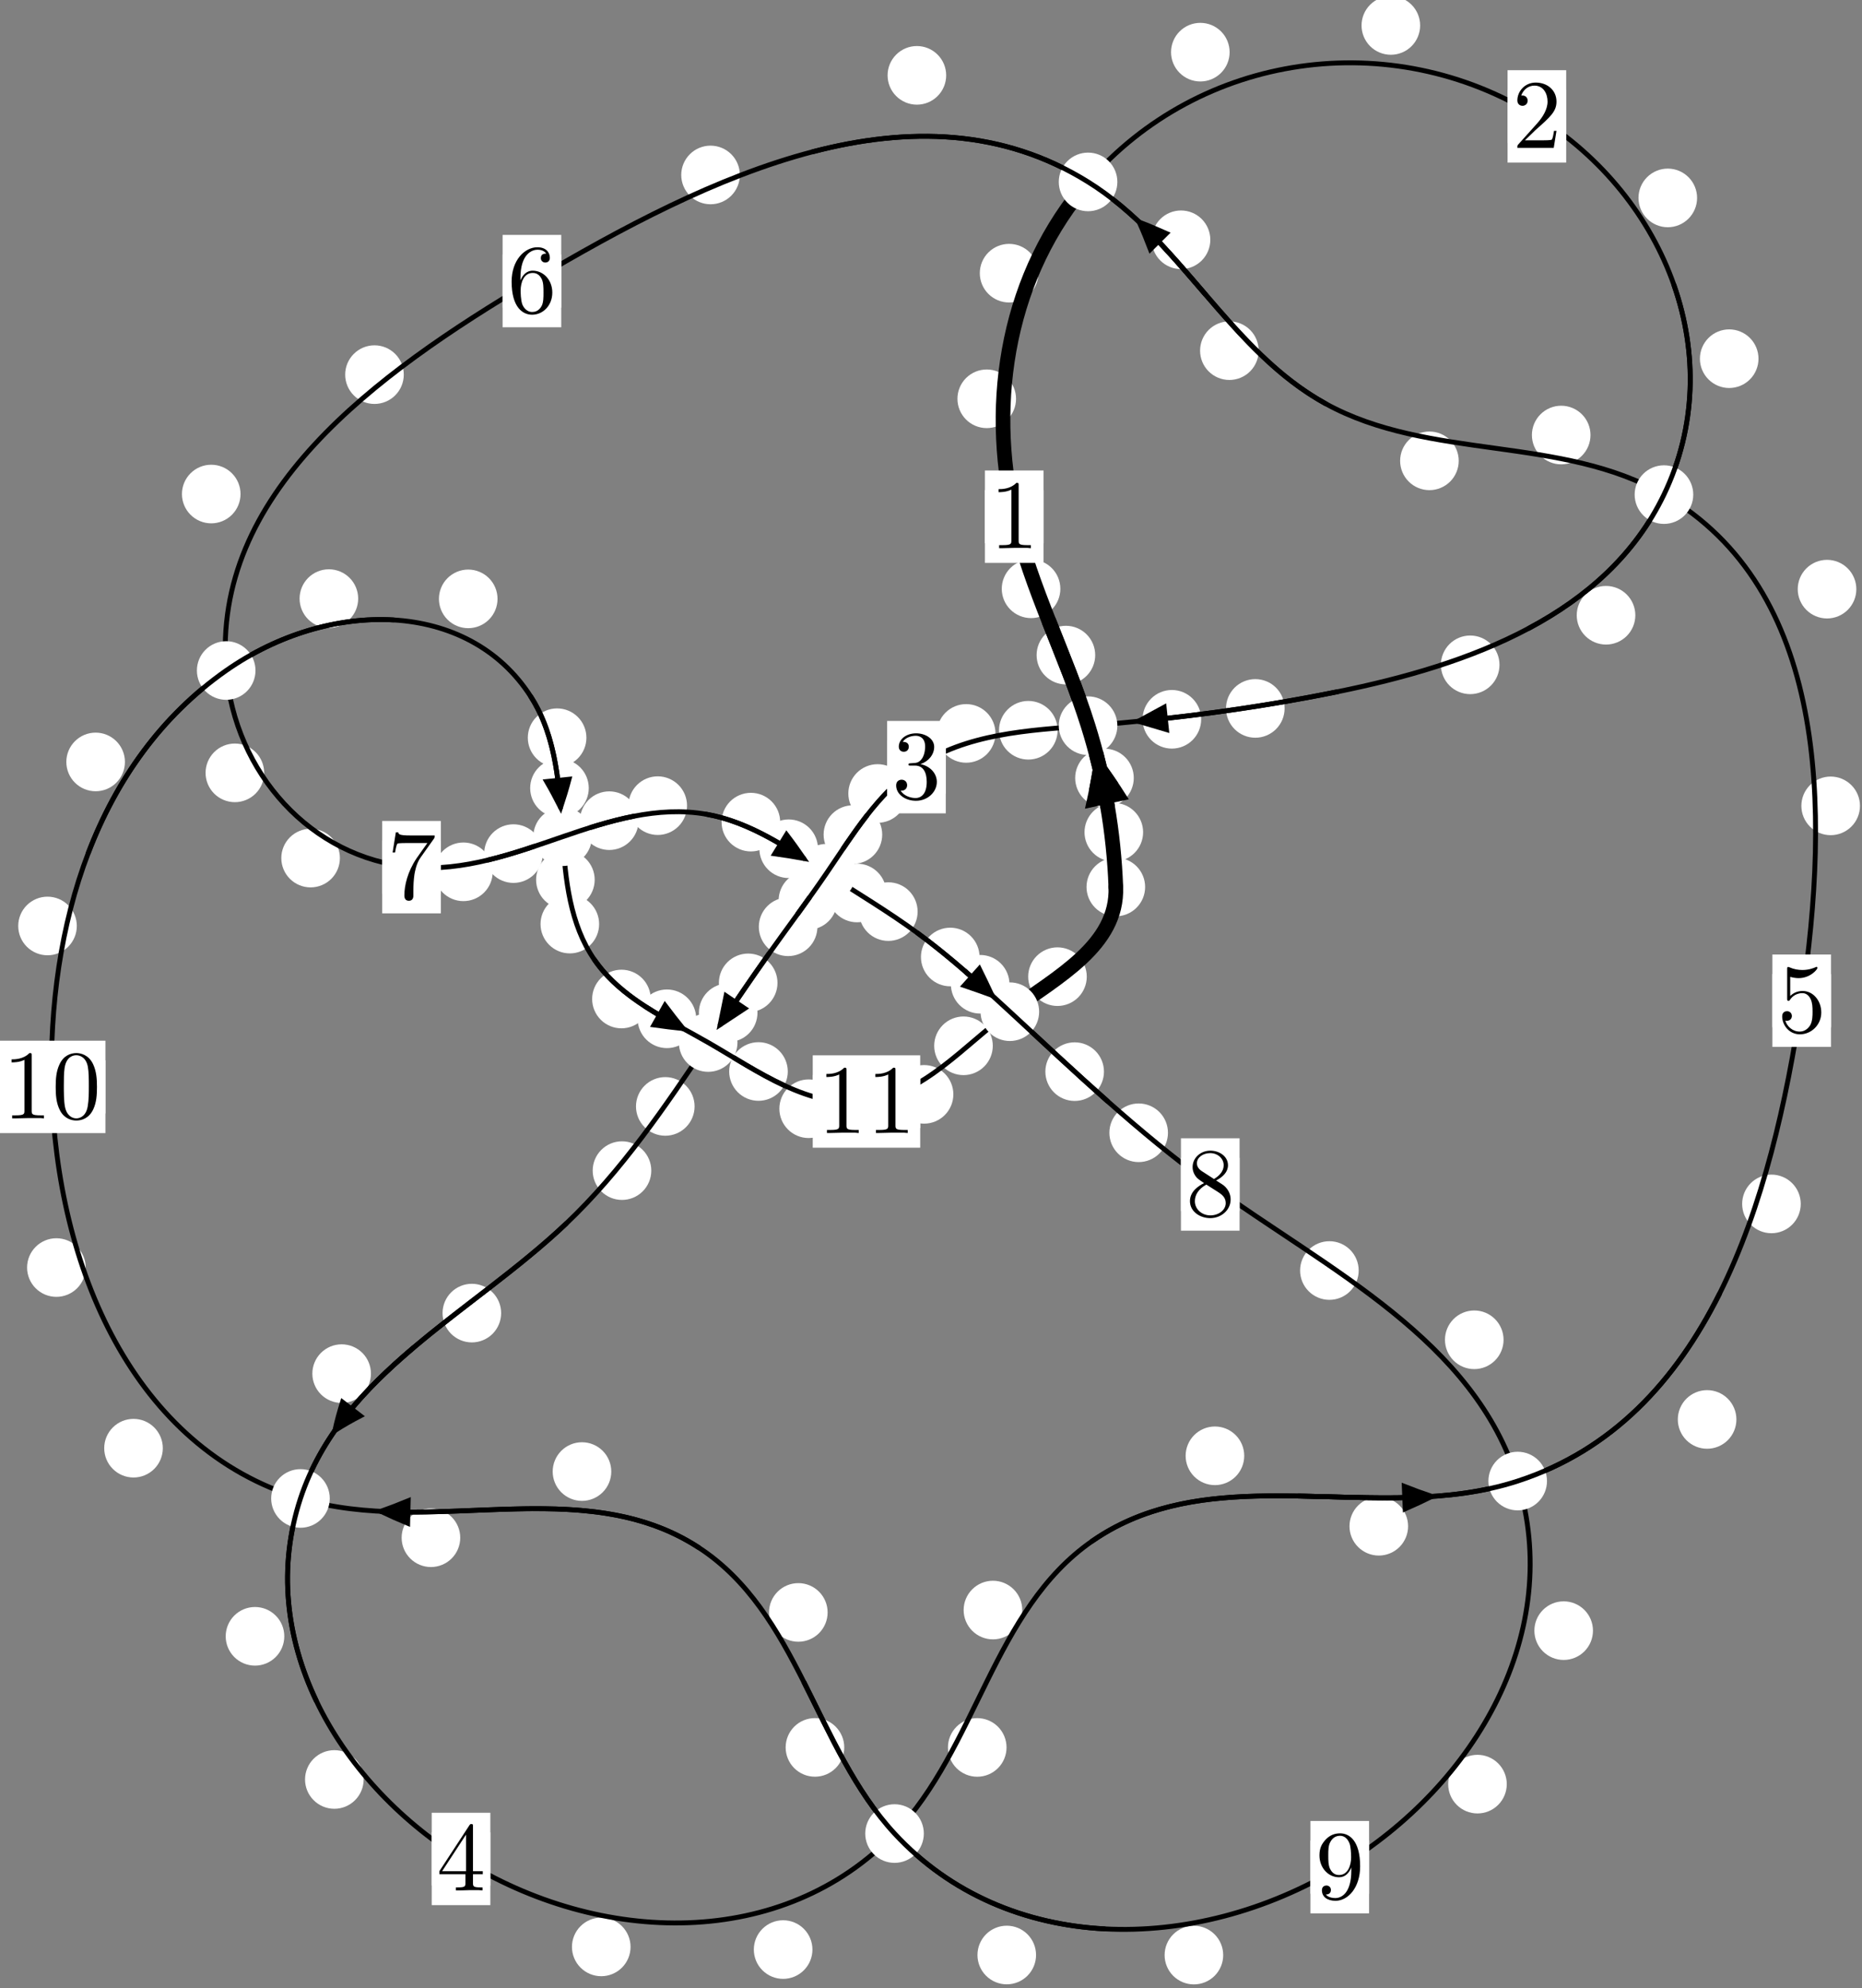 <?xml version="1.0"?>
<!-- Created by MetaPost 1.999 on 2021.07.05:2353 -->
<svg version="1.1" xmlns="http://www.w3.org/2000/svg" xmlns:xlink="http://www.w3.org/1999/xlink" width="189.954" height="202.745" viewBox="0 0 189.954 202.745">
<rect x="0" y="0" width="189.954" height="202.745" fill="#808080" stroke="none"/>
<!-- Original BoundingBox: -111.207794 -128.352280 78.746521 74.392319 -->
  <defs>
    <g transform="scale(0.01,0.01)" id="GLYPHcmr10_48">
      <path style="fill-rule: evenodd;" d="M460 -320C460 -400,455 -480,420 -554C374 -650,292 -666,250 -666C190 -666,117 -640,76 -547C44 -478,39 -400,39 -320C39 -245,43 -155,84 -79C127 2,200 22,249 22C303 22,379 1,423 -94C455 -163,460 -241,460 -320M249 -0C210 -0,151 -25,133 -121C122 -181,122 -273,122 -332C122 -396,122 -462,130 -516C149 -635,224 -644,249 -644C282 -644,348 -626,367 -527C377 -471,377 -395,377 -332C377 -257,377 -189,366 -125C351 -30,294 -0,249 -0"></path>
    </g>
    <g transform="scale(0.01,0.01)" id="GLYPHcmr10_49">
      <path style="fill-rule: evenodd;" d="M294 -640C294 -664,294 -666,271 -666C209 -602,121 -602,89 -602L89 -571C109 -571,168 -571,220 -597L220 -79C220 -43,217 -31,127 -31L95 -31L95 -0L257 -0L130 -3L217 -3L257 -3L297 -3L384 -3L419 -0L419 -31L387 -31C297 -31,294 -42,294 -79"></path>
    </g>
    <g transform="scale(0.01,0.01)" id="GLYPHcmr10_50">
      <path style="fill-rule: evenodd;" d="M127 -77L233 -180C389 -318,449 -372,449 -472C449 -586,359 -666,237 -666C124 -666,50 -574,50 -485C50 -429,100 -429,103 -429C120 -429,155 -441,155 -482C155 -508,137 -534,102 -534C94 -534,92 -534,89 -533C112 -598,166 -635,224 -635C315 -635,358 -554,358 -472C358 -392,308 -313,253 -251L61 -37C50 -26,50 -24,50 -0L421 -0L449 -174L424 -174C419 -144,412 -100,402 -85C395 -77,329 -77,307 -77"></path>
    </g>
    <g transform="scale(0.01,0.01)" id="GLYPHcmr10_51">
      <path style="fill-rule: evenodd;" d="M290 -352C372 -379,430 -449,430 -528C430 -610,342 -666,246 -666C145 -666,69 -606,69 -530C69 -497,91 -478,120 -478C151 -478,171 -500,171 -529C171 -579,124 -579,109 -579C140 -628,206 -641,242 -641C283 -641,338 -619,338 -529C338 -517,336 -459,310 -415C280 -367,246 -364,221 -363C213 -362,189 -360,182 -360C174 -359,167 -358,167 -348C167 -337,174 -337,191 -337L235 -337C317 -337,354 -269,354 -171C354 -35,285 -6,241 -6C198 -6,123 -23,88 -82C123 -77,154 -99,154 -137C154 -173,127 -193,98 -193C74 -193,42 -179,42 -135C42 -44,135 22,244 22C366 22,457 -69,457 -171C457 -253,394 -331,290 -352"></path>
    </g>
    <g transform="scale(0.01,0.01)" id="GLYPHcmr10_52">
      <path style="fill-rule: evenodd;" d="M294 -165L294 -78C294 -42,292 -31,218 -31L197 -31L197 -0L332 -0L238 -3L290 -3L332 -3L374 -3L427 -3L468 -0L468 -31L447 -31C373 -31,371 -42,371 -78L371 -165L471 -165L471 -196L371 -196L371 -651C371 -671,371 -677,355 -677C346 -677,343 -677,335 -665L28 -196L28 -165M300 -196L56 -196L300 -569"></path>
    </g>
    <g transform="scale(0.01,0.01)" id="GLYPHcmr10_53">
      <path style="fill-rule: evenodd;" d="M449 -201C449 -320,367 -420,259 -420C211 -420,168 -404,132 -369L132 -564C152 -558,185 -551,217 -551C340 -551,410 -642,410 -655C410 -661,407 -666,400 -666C399 -666,397 -666,392 -663C372 -654,323 -634,256 -634C216 -634,170 -641,123 -662C115 -665,113 -665,111 -665C101 -665,101 -657,101 -641L101 -345C101 -327,101 -319,115 -319C122 -319,124 -322,128 -328C139 -344,176 -398,257 -398C309 -398,334 -352,342 -334C358 -297,360 -258,360 -208C360 -173,360 -113,336 -71C312 -32,275 -6,229 -6C156 -6,99 -59,82 -118C85 -117,88 -116,99 -116C132 -116,149 -141,149 -165C149 -189,132 -214,99 -214C85 -214,50 -207,50 -161C50 -75,119 22,231 22C347 22,449 -74,449 -201"></path>
    </g>
    <g transform="scale(0.01,0.01)" id="GLYPHcmr10_54">
      <path style="fill-rule: evenodd;" d="M132 -328L132 -352C132 -605,256 -641,307 -641C331 -641,373 -635,395 -601C380 -601,340 -601,340 -556C340 -525,364 -510,386 -510C402 -510,432 -519,432 -558C432 -618,388 -666,305 -666C177 -666,42 -537,42 -316C42 -49,158 22,251 22C362 22,457 -72,457 -204C457 -331,368 -427,257 -427C189 -427,152 -376,132 -328M251 -6C188 -6,158 -66,152 -81C134 -128,134 -208,134 -226C134 -304,166 -404,256 -404C272 -404,318 -404,349 -342C367 -305,367 -254,367 -205C367 -157,367 -107,350 -71C320 -11,274 -6,251 -6"></path>
    </g>
    <g transform="scale(0.01,0.01)" id="GLYPHcmr10_55">
      <path style="fill-rule: evenodd;" d="M476 -609C485 -621,485 -623,485 -644L242 -644C120 -644,118 -657,114 -676L89 -676L56 -470L81 -470C84 -486,93 -549,106 -561C113 -567,191 -567,204 -567L411 -567C400 -551,321 -442,299 -409C209 -274,176 -135,176 -33C176 -23,176 22,222 22C268 22,268 -23,268 -33L268 -84C268 -139,271 -194,279 -248C283 -271,297 -357,341 -419"></path>
    </g>
    <g transform="scale(0.01,0.01)" id="GLYPHcmr10_56">
      <path style="fill-rule: evenodd;" d="M163 -457C117 -487,113 -521,113 -538C113 -599,178 -641,249 -641C322 -641,386 -589,386 -517C386 -460,347 -412,287 -377M309 -362C381 -399,430 -451,430 -517C430 -609,341 -666,250 -666C150 -666,69 -592,69 -499C69 -481,71 -436,113 -389C124 -377,161 -352,186 -335C128 -306,42 -250,42 -151C42 -45,144 22,249 22C362 22,457 -61,457 -168C457 -204,446 -249,408 -291C389 -312,373 -322,309 -362M209 -320L332 -242C360 -223,407 -193,407 -132C407 -58,332 -6,250 -6C164 -6,92 -68,92 -151C92 -209,124 -273,209 -320"></path>
    </g>
    <g transform="scale(0.01,0.01)" id="GLYPHcmr10_57">
      <path style="fill-rule: evenodd;" d="M367 -318L367 -286C367 -52,263 -6,205 -6C188 -6,134 -8,107 -42C151 -42,159 -71,159 -88C159 -119,135 -134,113 -134C97 -134,67 -125,67 -86C67 -19,121 22,206 22C335 22,457 -114,457 -329C457 -598,342 -666,253 -666C198 -666,149 -648,106 -603C65 -558,42 -516,42 -441C42 -316,130 -218,242 -218C303 -218,344 -260,367 -318M243 -241C227 -241,181 -241,150 -304C132 -341,132 -391,132 -440C132 -494,132 -541,153 -578C180 -628,218 -641,253 -641C299 -641,332 -607,349 -562C361 -530,365 -467,365 -421C365 -338,331 -241,243 -241"></path>
    </g>
  </defs>
  <path d="M116.616 84.863C116.616 84.07,116.301 83.31,115.74 82.75C115.18 82.189,114.42 81.874,113.627 81.874C112.834 81.874,112.074 82.189,111.514 82.75C110.953 83.31,110.638 84.07,110.638 84.863C110.638 85.656,110.953 86.416,111.514 86.976C112.074 87.537,112.834 87.852,113.627 87.852C114.42 87.852,115.18 87.537,115.74 86.976C116.301 86.416,116.616 85.656,116.616 84.863Z" style="fill: rgb(100%,100%,100%);stroke: none;"></path>
  <path d="M116.821 90.447C116.821 89.655,116.506 88.894,115.945 88.334C115.385 87.773,114.625 87.458,113.832 87.458C113.039 87.458,112.279 87.773,111.719 88.334C111.158 88.894,110.843 89.655,110.843 90.447C110.843 91.24,111.158 92,111.719 92.561C112.279 93.121,113.039 93.436,113.832 93.436C114.625 93.436,115.385 93.121,115.945 92.561C116.506 92,116.821 91.24,116.821 90.447Z" style="fill: rgb(100%,100%,100%);stroke: none;"></path>
  <path d="M111.728 66.802C111.728 66.009,111.413 65.249,110.853 64.689C110.292 64.128,109.532 63.813,108.739 63.813C107.947 63.813,107.187 64.128,106.626 64.689C106.066 65.249,105.751 66.009,105.751 66.802C105.751 67.595,106.066 68.355,106.626 68.915C107.187 69.476,107.947 69.791,108.739 69.791C109.532 69.791,110.292 69.476,110.853 68.915C111.413 68.355,111.728 67.595,111.728 66.802Z" style="fill: rgb(100%,100%,100%);stroke: none;"></path>
  <path d="M115.663 79.331C115.663 78.539,115.348 77.778,114.788 77.218C114.227 76.658,113.467 76.343,112.674 76.343C111.882 76.343,111.122 76.658,110.561 77.218C110.001 77.778,109.686 78.539,109.686 79.331C109.686 80.124,110.001 80.884,110.561 81.445C111.122 82.005,111.882 82.32,112.674 82.32C113.467 82.32,114.227 82.005,114.788 81.445C115.348 80.884,115.663 80.124,115.663 79.331Z" style="fill: rgb(100%,100%,100%);stroke: none;"></path>
  <path d="M103.652 40.666C103.652 39.874,103.337 39.113,102.777 38.553C102.216 37.992,101.456 37.677,100.664 37.677C99.871 37.677,99.111 37.992,98.55 38.553C97.99 39.113,97.675 39.874,97.675 40.666C97.675 41.459,97.99 42.219,98.55 42.78C99.111 43.34,99.871 43.655,100.664 43.655C101.456 43.655,102.216 43.34,102.777 42.78C103.337 42.219,103.652 41.459,103.652 40.666Z" style="fill: rgb(100%,100%,100%);stroke: none;"></path>
  <path d="M108.173 60.04C108.173 59.248,107.858 58.488,107.298 57.927C106.737 57.367,105.977 57.052,105.184 57.052C104.392 57.052,103.631 57.367,103.071 57.927C102.511 58.488,102.196 59.248,102.196 60.04C102.196 60.833,102.511 61.593,103.071 62.154C103.631 62.714,104.392 63.029,105.184 63.029C105.977 63.029,106.737 62.714,107.298 62.154C107.858 61.593,108.173 60.833,108.173 60.04Z" style="fill: rgb(100%,100%,100%);stroke: none;"></path>
  <path d="M125.442 5.319C125.442 4.526,125.127 3.766,124.567 3.205C124.006 2.645,123.246 2.33,122.454 2.33C121.661 2.33,120.901 2.645,120.34 3.205C119.78 3.766,119.465 4.526,119.465 5.319C119.465 6.111,119.78 6.872,120.34 7.432C120.901 7.993,121.661 8.308,122.454 8.308C123.246 8.308,124.006 7.993,124.567 7.432C125.127 6.872,125.442 6.111,125.442 5.319Z" style="fill: rgb(100%,100%,100%);stroke: none;"></path>
  <path d="M105.933 27.856C105.933 27.064,105.618 26.304,105.058 25.743C104.497 25.183,103.737 24.868,102.944 24.868C102.152 24.868,101.391 25.183,100.831 25.743C100.27 26.304,99.956 27.064,99.956 27.856C99.956 28.649,100.27 29.409,100.831 29.97C101.391 30.53,102.152 30.845,102.944 30.845C103.737 30.845,104.497 30.53,105.058 29.97C105.618 29.409,105.933 28.649,105.933 27.856Z" style="fill: rgb(100%,100%,100%);stroke: none;"></path>
  <path d="M173.13 20.182C173.13 19.389,172.815 18.629,172.254 18.069C171.694 17.508,170.934 17.193,170.141 17.193C169.348 17.193,168.588 17.508,168.028 18.069C167.467 18.629,167.152 19.389,167.152 20.182C167.152 20.975,167.467 21.735,168.028 22.295C168.588 22.856,169.348 23.171,170.141 23.171C170.934 23.171,171.694 22.856,172.254 22.295C172.815 21.735,173.13 20.975,173.13 20.182Z" style="fill: rgb(100%,100%,100%);stroke: none;"></path>
  <path d="M144.877 2.596C144.877 1.804,144.562 1.044,144.002 0.483C143.442 -0.077,142.681 -0.392,141.889 -0.392C141.096 -0.392,140.336 -0.077,139.775 0.483C139.215 1.044,138.9 1.804,138.9 2.596C138.9 3.389,139.215 4.149,139.775 4.71C140.336 5.27,141.096 5.585,141.889 5.585C142.681 5.585,143.442 5.27,144.002 4.71C144.562 4.149,144.877 3.389,144.877 2.596Z" style="fill: rgb(100%,100%,100%);stroke: none;"></path>
  <path d="M166.83 62.739C166.83 61.946,166.515 61.186,165.954 60.625C165.394 60.065,164.634 59.75,163.841 59.75C163.048 59.75,162.288 60.065,161.728 60.625C161.167 61.186,160.852 61.946,160.852 62.739C160.852 63.531,161.167 64.291,161.728 64.852C162.288 65.412,163.048 65.727,163.841 65.727C164.634 65.727,165.394 65.412,165.954 64.852C166.515 64.291,166.83 63.531,166.83 62.739Z" style="fill: rgb(100%,100%,100%);stroke: none;"></path>
  <path d="M179.395 36.576C179.395 35.783,179.08 35.023,178.52 34.463C177.959 33.902,177.199 33.587,176.406 33.587C175.614 33.587,174.854 33.902,174.293 34.463C173.733 35.023,173.418 35.783,173.418 36.576C173.418 37.369,173.733 38.129,174.293 38.689C174.854 39.25,175.614 39.565,176.406 39.565C177.199 39.565,177.959 39.25,178.52 38.689C179.08 38.129,179.395 37.369,179.395 36.576Z" style="fill: rgb(100%,100%,100%);stroke: none;"></path>
  <path d="M131.05 72.238C131.05 71.446,130.736 70.686,130.175 70.125C129.615 69.565,128.854 69.25,128.062 69.25C127.269 69.25,126.509 69.565,125.948 70.125C125.388 70.686,125.073 71.446,125.073 72.238C125.073 73.031,125.388 73.791,125.948 74.352C126.509 74.912,127.269 75.227,128.062 75.227C128.854 75.227,129.615 74.912,130.175 74.352C130.736 73.791,131.05 73.031,131.05 72.238Z" style="fill: rgb(100%,100%,100%);stroke: none;"></path>
  <path d="M152.973 67.794C152.973 67.001,152.658 66.241,152.097 65.68C151.537 65.12,150.777 64.805,149.984 64.805C149.191 64.805,148.431 65.12,147.871 65.68C147.31 66.241,146.995 67.001,146.995 67.794C146.995 68.586,147.31 69.346,147.871 69.907C148.431 70.467,149.191 70.782,149.984 70.782C150.777 70.782,151.537 70.467,152.097 69.907C152.658 69.346,152.973 68.586,152.973 67.794Z" style="fill: rgb(100%,100%,100%);stroke: none;"></path>
  <path d="M107.894 74.465C107.894 73.672,107.579 72.912,107.019 72.352C106.458 71.791,105.698 71.476,104.905 71.476C104.113 71.476,103.352 71.791,102.792 72.352C102.232 72.912,101.917 73.672,101.917 74.465C101.917 75.258,102.232 76.018,102.792 76.578C103.352 77.139,104.113 77.454,104.905 77.454C105.698 77.454,106.458 77.139,107.019 76.578C107.579 76.018,107.894 75.258,107.894 74.465Z" style="fill: rgb(100%,100%,100%);stroke: none;"></path>
  <path d="M122.539 73.348C122.539 72.555,122.224 71.795,121.663 71.234C121.103 70.674,120.343 70.359,119.55 70.359C118.757 70.359,117.997 70.674,117.437 71.234C116.876 71.795,116.561 72.555,116.561 73.348C116.561 74.14,116.876 74.9,117.437 75.461C117.997 76.021,118.757 76.336,119.55 76.336C120.343 76.336,121.103 76.021,121.663 75.461C122.224 74.9,122.539 74.14,122.539 73.348Z" style="fill: rgb(100%,100%,100%);stroke: none;"></path>
  <path d="M92.522 80.913C92.522 80.121,92.207 79.361,91.647 78.8C91.086 78.24,90.326 77.925,89.533 77.925C88.741 77.925,87.98 78.24,87.42 78.8C86.859 79.361,86.544 80.121,86.544 80.913C86.544 81.706,86.859 82.466,87.42 83.027C87.98 83.587,88.741 83.902,89.533 83.902C90.326 83.902,91.086 83.587,91.647 83.027C92.207 82.466,92.522 81.706,92.522 80.913Z" style="fill: rgb(100%,100%,100%);stroke: none;"></path>
  <path d="M101.554 74.787C101.554 73.995,101.239 73.234,100.679 72.674C100.118 72.113,99.358 71.799,98.565 71.799C97.773 71.799,97.013 72.113,96.452 72.674C95.892 73.234,95.577 73.995,95.577 74.787C95.577 75.58,95.892 76.34,96.452 76.901C97.013 77.461,97.773 77.776,98.565 77.776C99.358 77.776,100.118 77.461,100.679 76.901C101.239 76.34,101.554 75.58,101.554 74.787Z" style="fill: rgb(100%,100%,100%);stroke: none;"></path>
  <path d="M85.41 91.819C85.41 91.026,85.095 90.266,84.535 89.705C83.975 89.145,83.214 88.83,82.422 88.83C81.629 88.83,80.869 89.145,80.308 89.705C79.748 90.266,79.433 91.026,79.433 91.819C79.433 92.611,79.748 93.371,80.308 93.932C80.869 94.492,81.629 94.807,82.422 94.807C83.214 94.807,83.975 94.492,84.535 93.932C85.095 93.371,85.41 92.611,85.41 91.819Z" style="fill: rgb(100%,100%,100%);stroke: none;"></path>
  <path d="M89.999 85.105C89.999 84.313,89.685 83.552,89.124 82.992C88.564 82.431,87.803 82.117,87.011 82.117C86.218 82.117,85.458 82.431,84.897 82.992C84.337 83.552,84.022 84.313,84.022 85.105C84.022 85.898,84.337 86.658,84.897 87.219C85.458 87.779,86.218 88.094,87.011 88.094C87.803 88.094,88.564 87.779,89.124 87.219C89.685 86.658,89.999 85.898,89.999 85.105Z" style="fill: rgb(100%,100%,100%);stroke: none;"></path>
  <path d="M79.316 100.225C79.316 99.432,79.001 98.672,78.44 98.112C77.88 97.551,77.119 97.236,76.327 97.236C75.534 97.236,74.774 97.551,74.213 98.112C73.653 98.672,73.338 99.432,73.338 100.225C73.338 101.018,73.653 101.778,74.213 102.338C74.774 102.899,75.534 103.214,76.327 103.214C77.119 103.214,77.88 102.899,78.44 102.338C79.001 101.778,79.316 101.018,79.316 100.225Z" style="fill: rgb(100%,100%,100%);stroke: none;"></path>
  <path d="M83.39 94.505C83.39 93.712,83.075 92.952,82.515 92.391C81.954 91.831,81.194 91.516,80.401 91.516C79.609 91.516,78.848 91.831,78.288 92.391C77.727 92.952,77.412 93.712,77.412 94.505C77.412 95.298,77.727 96.058,78.288 96.618C78.848 97.179,79.609 97.494,80.401 97.494C81.194 97.494,81.954 97.179,82.515 96.618C83.075 96.058,83.39 95.298,83.39 94.505Z" style="fill: rgb(100%,100%,100%);stroke: none;"></path>
  <path d="M70.859 112.823C70.859 112.031,70.544 111.271,69.983 110.71C69.423 110.15,68.663 109.835,67.87 109.835C67.077 109.835,66.317 110.15,65.757 110.71C65.196 111.271,64.881 112.031,64.881 112.823C64.881 113.616,65.196 114.376,65.757 114.937C66.317 115.497,67.077 115.812,67.87 115.812C68.663 115.812,69.423 115.497,69.983 114.937C70.544 114.376,70.859 113.616,70.859 112.823Z" style="fill: rgb(100%,100%,100%);stroke: none;"></path>
  <path d="M77.275 103.268C77.275 102.475,76.961 101.715,76.4 101.154C75.84 100.594,75.079 100.279,74.287 100.279C73.494 100.279,72.734 100.594,72.173 101.154C71.613 101.715,71.298 102.475,71.298 103.268C71.298 104.06,71.613 104.82,72.173 105.381C72.734 105.941,73.494 106.256,74.287 106.256C75.079 106.256,75.84 105.941,76.4 105.381C76.961 104.82,77.275 104.06,77.275 103.268Z" style="fill: rgb(100%,100%,100%);stroke: none;"></path>
  <path d="M51.125 133.899C51.125 133.106,50.81 132.346,50.25 131.785C49.689 131.225,48.929 130.91,48.136 130.91C47.344 130.91,46.584 131.225,46.023 131.785C45.463 132.346,45.148 133.106,45.148 133.899C45.148 134.691,45.463 135.451,46.023 136.012C46.584 136.572,47.344 136.887,48.136 136.887C48.929 136.887,49.689 136.572,50.25 136.012C50.81 135.451,51.125 134.691,51.125 133.899Z" style="fill: rgb(100%,100%,100%);stroke: none;"></path>
  <path d="M66.442 119.37C66.442 118.577,66.127 117.817,65.566 117.257C65.006 116.696,64.246 116.381,63.453 116.381C62.66 116.381,61.9 116.696,61.34 117.257C60.779 117.817,60.464 118.577,60.464 119.37C60.464 120.163,60.779 120.923,61.34 121.483C61.9 122.044,62.66 122.359,63.453 122.359C64.246 122.359,65.006 122.044,65.566 121.483C66.127 120.923,66.442 120.163,66.442 119.37Z" style="fill: rgb(100%,100%,100%);stroke: none;"></path>
  <path d="M29.002 166.857C29.002 166.064,28.688 165.304,28.127 164.744C27.567 164.183,26.806 163.868,26.014 163.868C25.221 163.868,24.461 164.183,23.9 164.744C23.34 165.304,23.025 166.064,23.025 166.857C23.025 167.65,23.34 168.41,23.9 168.97C24.461 169.531,25.221 169.846,26.014 169.846C26.806 169.846,27.567 169.531,28.127 168.97C28.688 168.41,29.002 167.65,29.002 166.857Z" style="fill: rgb(100%,100%,100%);stroke: none;"></path>
  <path d="M37.842 140.071C37.842 139.278,37.528 138.518,36.967 137.958C36.407 137.397,35.646 137.082,34.854 137.082C34.061 137.082,33.301 137.397,32.74 137.958C32.18 138.518,31.865 139.278,31.865 140.071C31.865 140.864,32.18 141.624,32.74 142.184C33.301 142.745,34.061 143.06,34.854 143.06C35.646 143.06,36.407 142.745,36.967 142.184C37.528 141.624,37.842 140.864,37.842 140.071Z" style="fill: rgb(100%,100%,100%);stroke: none;"></path>
  <path d="M64.326 198.528C64.326 197.735,64.011 196.975,63.451 196.415C62.89 195.854,62.13 195.539,61.337 195.539C60.545 195.539,59.785 195.854,59.224 196.415C58.664 196.975,58.349 197.735,58.349 198.528C58.349 199.321,58.664 200.081,59.224 200.641C59.785 201.202,60.545 201.517,61.337 201.517C62.13 201.517,62.89 201.202,63.451 200.641C64.011 200.081,64.326 199.321,64.326 198.528Z" style="fill: rgb(100%,100%,100%);stroke: none;"></path>
  <path d="M37.097 181.455C37.097 180.662,36.782 179.902,36.221 179.342C35.661 178.781,34.901 178.466,34.108 178.466C33.315 178.466,32.555 178.781,31.995 179.342C31.434 179.902,31.119 180.662,31.119 181.455C31.119 182.248,31.434 183.008,31.995 183.568C32.555 184.129,33.315 184.444,34.108 184.444C34.901 184.444,35.661 184.129,36.221 183.568C36.782 183.008,37.097 182.248,37.097 181.455Z" style="fill: rgb(100%,100%,100%);stroke: none;"></path>
  <path d="M102.683 178.189C102.683 177.396,102.368 176.636,101.808 176.075C101.247 175.515,100.487 175.2,99.694 175.2C98.902 175.2,98.142 175.515,97.581 176.075C97.021 176.636,96.706 177.396,96.706 178.189C96.706 178.981,97.021 179.742,97.581 180.302C98.142 180.862,98.902 181.177,99.694 181.177C100.487 181.177,101.247 180.862,101.808 180.302C102.368 179.742,102.683 178.981,102.683 178.189Z" style="fill: rgb(100%,100%,100%);stroke: none;"></path>
  <path d="M82.881 198.799C82.881 198.007,82.566 197.247,82.005 196.686C81.445 196.126,80.685 195.811,79.892 195.811C79.099 195.811,78.339 196.126,77.779 196.686C77.218 197.247,76.903 198.007,76.903 198.799C76.903 199.592,77.218 200.352,77.779 200.913C78.339 201.473,79.099 201.788,79.892 201.788C80.685 201.788,81.445 201.473,82.005 200.913C82.566 200.352,82.881 199.592,82.881 198.799Z" style="fill: rgb(100%,100%,100%);stroke: none;"></path>
  <path d="M126.931 148.451C126.931 147.658,126.616 146.898,126.056 146.338C125.495 145.777,124.735 145.462,123.942 145.462C123.15 145.462,122.39 145.777,121.829 146.338C121.269 146.898,120.954 147.658,120.954 148.451C120.954 149.244,121.269 150.004,121.829 150.564C122.39 151.125,123.15 151.44,123.942 151.44C124.735 151.44,125.495 151.125,126.056 150.564C126.616 150.004,126.931 149.244,126.931 148.451Z" style="fill: rgb(100%,100%,100%);stroke: none;"></path>
  <path d="M104.285 164.179C104.285 163.386,103.97 162.626,103.41 162.066C102.849 161.505,102.089 161.19,101.296 161.19C100.504 161.19,99.743 161.505,99.183 162.066C98.622 162.626,98.307 163.386,98.307 164.179C98.307 164.972,98.622 165.732,99.183 166.292C99.743 166.853,100.504 167.168,101.296 167.168C102.089 167.168,102.849 166.853,103.41 166.292C103.97 165.732,104.285 164.972,104.285 164.179Z" style="fill: rgb(100%,100%,100%);stroke: none;"></path>
  <path d="M177.141 144.742C177.141 143.95,176.826 143.189,176.266 142.629C175.705 142.069,174.945 141.754,174.153 141.754C173.36 141.754,172.6 142.069,172.039 142.629C171.479 143.189,171.164 143.95,171.164 144.742C171.164 145.535,171.479 146.295,172.039 146.856C172.6 147.416,173.36 147.731,174.153 147.731C174.945 147.731,175.705 147.416,176.266 146.856C176.826 146.295,177.141 145.535,177.141 144.742Z" style="fill: rgb(100%,100%,100%);stroke: none;"></path>
  <path d="M143.648 155.633C143.648 154.84,143.333 154.08,142.773 153.52C142.212 152.959,141.452 152.644,140.659 152.644C139.867 152.644,139.106 152.959,138.546 153.52C137.985 154.08,137.67 154.84,137.67 155.633C137.67 156.426,137.985 157.186,138.546 157.746C139.106 158.307,139.867 158.622,140.659 158.622C141.452 158.622,142.212 158.307,142.773 157.746C143.333 157.186,143.648 156.426,143.648 155.633Z" style="fill: rgb(100%,100%,100%);stroke: none;"></path>
  <path d="M189.747 82.175C189.747 81.382,189.432 80.622,188.871 80.062C188.311 79.501,187.55 79.186,186.758 79.186C185.965 79.186,185.205 79.501,184.644 80.062C184.084 80.622,183.769 81.382,183.769 82.175C183.769 82.968,184.084 83.728,184.644 84.288C185.205 84.849,185.965 85.164,186.758 85.164C187.55 85.164,188.311 84.849,188.871 84.288C189.432 83.728,189.747 82.968,189.747 82.175Z" style="fill: rgb(100%,100%,100%);stroke: none;"></path>
  <path d="M183.705 122.765C183.705 121.972,183.39 121.212,182.83 120.652C182.269 120.091,181.509 119.776,180.717 119.776C179.924 119.776,179.164 120.091,178.603 120.652C178.043 121.212,177.728 121.972,177.728 122.765C177.728 123.558,178.043 124.318,178.603 124.878C179.164 125.439,179.924 125.754,180.717 125.754C181.509 125.754,182.269 125.439,182.83 124.878C183.39 124.318,183.705 123.558,183.705 122.765Z" style="fill: rgb(100%,100%,100%);stroke: none;"></path>
  <path d="M162.256 44.361C162.256 43.568,161.941 42.808,161.381 42.248C160.82 41.687,160.06 41.372,159.267 41.372C158.475 41.372,157.715 41.687,157.154 42.248C156.594 42.808,156.279 43.568,156.279 44.361C156.279 45.154,156.594 45.914,157.154 46.474C157.715 47.035,158.475 47.35,159.267 47.35C160.06 47.35,160.82 47.035,161.381 46.474C161.941 45.914,162.256 45.154,162.256 44.361Z" style="fill: rgb(100%,100%,100%);stroke: none;"></path>
  <path d="M189.376 60.077C189.376 59.284,189.061 58.524,188.5 57.963C187.94 57.403,187.18 57.088,186.387 57.088C185.594 57.088,184.834 57.403,184.274 57.963C183.713 58.524,183.398 59.284,183.398 60.077C183.398 60.869,183.713 61.63,184.274 62.19C184.834 62.75,185.594 63.065,186.387 63.065C187.18 63.065,187.94 62.75,188.5 62.19C189.061 61.63,189.376 60.869,189.376 60.077Z" style="fill: rgb(100%,100%,100%);stroke: none;"></path>
  <path d="M128.405 35.758C128.405 34.965,128.09 34.205,127.529 33.644C126.969 33.084,126.209 32.769,125.416 32.769C124.623 32.769,123.863 33.084,123.303 33.644C122.742 34.205,122.427 34.965,122.427 35.758C122.427 36.55,122.742 37.31,123.303 37.871C123.863 38.431,124.623 38.746,125.416 38.746C126.209 38.746,126.969 38.431,127.529 37.871C128.09 37.31,128.405 36.55,128.405 35.758Z" style="fill: rgb(100%,100%,100%);stroke: none;"></path>
  <path d="M148.813 46.992C148.813 46.2,148.498 45.44,147.938 44.879C147.377 44.319,146.617 44.004,145.824 44.004C145.032 44.004,144.271 44.319,143.711 44.879C143.15 45.44,142.835 46.2,142.835 46.992C142.835 47.785,143.15 48.545,143.711 49.106C144.271 49.666,145.032 49.981,145.824 49.981C146.617 49.981,147.377 49.666,147.938 49.106C148.498 48.545,148.813 47.785,148.813 46.992Z" style="fill: rgb(100%,100%,100%);stroke: none;"></path>
  <path d="M96.526 7.684C96.526 6.891,96.211 6.131,95.65 5.571C95.09 5.01,94.33 4.695,93.537 4.695C92.744 4.695,91.984 5.01,91.424 5.571C90.863 6.131,90.548 6.891,90.548 7.684C90.548 8.477,90.863 9.237,91.424 9.797C91.984 10.358,92.744 10.673,93.537 10.673C94.33 10.673,95.09 10.358,95.65 9.797C96.211 9.237,96.526 8.477,96.526 7.684Z" style="fill: rgb(100%,100%,100%);stroke: none;"></path>
  <path d="M123.472 24.451C123.472 23.659,123.157 22.899,122.597 22.338C122.036 21.778,121.276 21.463,120.483 21.463C119.691 21.463,118.931 21.778,118.37 22.338C117.81 22.899,117.495 23.659,117.495 24.451C117.495 25.244,117.81 26.004,118.37 26.565C118.931 27.125,119.691 27.44,120.483 27.44C121.276 27.44,122.036 27.125,122.597 26.565C123.157 26.004,123.472 25.244,123.472 24.451Z" style="fill: rgb(100%,100%,100%);stroke: none;"></path>
  <path d="M41.192 38.202C41.192 37.409,40.877 36.649,40.316 36.089C39.756 35.528,38.996 35.213,38.203 35.213C37.41 35.213,36.65 35.528,36.09 36.089C35.529 36.649,35.214 37.409,35.214 38.202C35.214 38.995,35.529 39.755,36.09 40.315C36.65 40.876,37.41 41.191,38.203 41.191C38.996 41.191,39.756 40.876,40.316 40.315C40.877 39.755,41.192 38.995,41.192 38.202Z" style="fill: rgb(100%,100%,100%);stroke: none;"></path>
  <path d="M75.476 17.84C75.476 17.048,75.161 16.288,74.6 15.727C74.04 15.167,73.28 14.852,72.487 14.852C71.694 14.852,70.934 15.167,70.374 15.727C69.813 16.288,69.498 17.048,69.498 17.84C69.498 18.633,69.813 19.393,70.374 19.954C70.934 20.514,71.694 20.829,72.487 20.829C73.28 20.829,74.04 20.514,74.6 19.954C75.161 19.393,75.476 18.633,75.476 17.84Z" style="fill: rgb(100%,100%,100%);stroke: none;"></path>
  <path d="M26.949 78.809C26.949 78.017,26.634 77.256,26.074 76.696C25.514 76.135,24.753 75.82,23.961 75.82C23.168 75.82,22.408 76.135,21.847 76.696C21.287 77.256,20.972 78.017,20.972 78.809C20.972 79.602,21.287 80.362,21.847 80.923C22.408 81.483,23.168 81.798,23.961 81.798C24.753 81.798,25.514 81.483,26.074 80.923C26.634 80.362,26.949 79.602,26.949 78.809Z" style="fill: rgb(100%,100%,100%);stroke: none;"></path>
  <path d="M24.538 50.378C24.538 49.585,24.223 48.825,23.663 48.264C23.102 47.704,22.342 47.389,21.55 47.389C20.757 47.389,19.997 47.704,19.436 48.264C18.876 48.825,18.561 49.585,18.561 50.378C18.561 51.17,18.876 51.93,19.436 52.491C19.997 53.051,20.757 53.366,21.55 53.366C22.342 53.366,23.102 53.051,23.663 52.491C24.223 51.93,24.538 51.17,24.538 50.378Z" style="fill: rgb(100%,100%,100%);stroke: none;"></path>
  <path d="M50.263 88.9C50.263 88.108,49.948 87.347,49.388 86.787C48.827 86.226,48.067 85.911,47.275 85.911C46.482 85.911,45.722 86.226,45.161 86.787C44.601 87.347,44.286 88.108,44.286 88.9C44.286 89.693,44.601 90.453,45.161 91.014C45.722 91.574,46.482 91.889,47.275 91.889C48.067 91.889,48.827 91.574,49.388 91.014C49.948 90.453,50.263 89.693,50.263 88.9Z" style="fill: rgb(100%,100%,100%);stroke: none;"></path>
  <path d="M34.675 87.499C34.675 86.707,34.36 85.947,33.8 85.386C33.239 84.826,32.479 84.511,31.686 84.511C30.894 84.511,30.133 84.826,29.573 85.386C29.013 85.947,28.698 86.707,28.698 87.499C28.698 88.292,29.013 89.052,29.573 89.613C30.133 90.173,30.894 90.488,31.686 90.488C32.479 90.488,33.239 90.173,33.8 89.613C34.36 89.052,34.675 88.292,34.675 87.499Z" style="fill: rgb(100%,100%,100%);stroke: none;"></path>
  <path d="M65.143 83.686C65.143 82.893,64.828 82.133,64.267 81.572C63.707 81.012,62.946 80.697,62.154 80.697C61.361 80.697,60.601 81.012,60.04 81.572C59.48 82.133,59.165 82.893,59.165 83.686C59.165 84.478,59.48 85.239,60.04 85.799C60.601 86.359,61.361 86.674,62.154 86.674C62.946 86.674,63.707 86.359,64.267 85.799C64.828 85.239,65.143 84.478,65.143 83.686Z" style="fill: rgb(100%,100%,100%);stroke: none;"></path>
  <path d="M55.371 87.044C55.371 86.251,55.056 85.491,54.496 84.93C53.935 84.37,53.175 84.055,52.382 84.055C51.59 84.055,50.83 84.37,50.269 84.93C49.709 85.491,49.394 86.251,49.394 87.044C49.394 87.836,49.709 88.597,50.269 89.157C50.83 89.717,51.59 90.032,52.382 90.032C53.175 90.032,53.935 89.717,54.496 89.157C55.056 88.597,55.371 87.836,55.371 87.044Z" style="fill: rgb(100%,100%,100%);stroke: none;"></path>
  <path d="M79.592 83.834C79.592 83.041,79.277 82.281,78.717 81.72C78.156 81.16,77.396 80.845,76.604 80.845C75.811 80.845,75.051 81.16,74.49 81.72C73.93 82.281,73.615 83.041,73.615 83.834C73.615 84.626,73.93 85.387,74.49 85.947C75.051 86.507,75.811 86.822,76.604 86.822C77.396 86.822,78.156 86.507,78.717 85.947C79.277 85.387,79.592 84.626,79.592 83.834Z" style="fill: rgb(100%,100%,100%);stroke: none;"></path>
  <path d="M70.089 82.153C70.089 81.36,69.774 80.6,69.214 80.04C68.653 79.479,67.893 79.164,67.101 79.164C66.308 79.164,65.548 79.479,64.987 80.04C64.427 80.6,64.112 81.36,64.112 82.153C64.112 82.946,64.427 83.706,64.987 84.266C65.548 84.827,66.308 85.142,67.101 85.142C67.893 85.142,68.653 84.827,69.214 84.266C69.774 83.706,70.089 82.946,70.089 82.153Z" style="fill: rgb(100%,100%,100%);stroke: none;"></path>
  <path d="M90.421 91.058C90.421 90.266,90.106 89.505,89.545 88.945C88.985 88.385,88.225 88.07,87.432 88.07C86.639 88.07,85.879 88.385,85.319 88.945C84.758 89.505,84.443 90.266,84.443 91.058C84.443 91.851,84.758 92.611,85.319 93.172C85.879 93.732,86.639 94.047,87.432 94.047C88.225 94.047,88.985 93.732,89.545 93.172C90.106 92.611,90.421 91.851,90.421 91.058Z" style="fill: rgb(100%,100%,100%);stroke: none;"></path>
  <path d="M83.447 86.548C83.447 85.756,83.132 84.996,82.571 84.435C82.011 83.875,81.251 83.56,80.458 83.56C79.665 83.56,78.905 83.875,78.345 84.435C77.784 84.996,77.469 85.756,77.469 86.548C77.469 87.341,77.784 88.101,78.345 88.662C78.905 89.222,79.665 89.537,80.458 89.537C81.251 89.537,82.011 89.222,82.571 88.662C83.132 88.101,83.447 87.341,83.447 86.548Z" style="fill: rgb(100%,100%,100%);stroke: none;"></path>
  <path d="M99.93 97.587C99.93 96.795,99.615 96.034,99.054 95.474C98.494 94.913,97.733 94.598,96.941 94.598C96.148 94.598,95.388 94.913,94.827 95.474C94.267 96.034,93.952 96.795,93.952 97.587C93.952 98.38,94.267 99.14,94.827 99.701C95.388 100.261,96.148 100.576,96.941 100.576C97.733 100.576,98.494 100.261,99.054 99.701C99.615 99.14,99.93 98.38,99.93 97.587Z" style="fill: rgb(100%,100%,100%);stroke: none;"></path>
  <path d="M93.612 92.958C93.612 92.165,93.297 91.405,92.737 90.844C92.176 90.284,91.416 89.969,90.623 89.969C89.831 89.969,89.07 90.284,88.51 90.844C87.95 91.405,87.635 92.165,87.635 92.958C87.635 93.75,87.95 94.511,88.51 95.071C89.07 95.632,89.831 95.946,90.623 95.946C91.416 95.946,92.176 95.632,92.737 95.071C93.297 94.511,93.612 93.75,93.612 92.958Z" style="fill: rgb(100%,100%,100%);stroke: none;"></path>
  <path d="M112.622 109.277C112.622 108.484,112.307 107.724,111.746 107.163C111.186 106.603,110.426 106.288,109.633 106.288C108.84 106.288,108.08 106.603,107.52 107.163C106.959 107.724,106.644 108.484,106.644 109.277C106.644 110.069,106.959 110.829,107.52 111.39C108.08 111.95,108.84 112.265,109.633 112.265C110.426 112.265,111.186 111.95,111.746 111.39C112.307 110.829,112.622 110.069,112.622 109.277Z" style="fill: rgb(100%,100%,100%);stroke: none;"></path>
  <path d="M102.982 100.366C102.982 99.574,102.667 98.814,102.107 98.253C101.546 97.693,100.786 97.378,99.994 97.378C99.201 97.378,98.441 97.693,97.88 98.253C97.32 98.814,97.005 99.574,97.005 100.366C97.005 101.159,97.32 101.919,97.88 102.48C98.441 103.04,99.201 103.355,99.994 103.355C100.786 103.355,101.546 103.04,102.107 102.48C102.667 101.919,102.982 101.159,102.982 100.366Z" style="fill: rgb(100%,100%,100%);stroke: none;"></path>
  <path d="M138.608 129.557C138.608 128.764,138.293 128.004,137.733 127.444C137.172 126.883,136.412 126.568,135.619 126.568C134.827 126.568,134.067 126.883,133.506 127.444C132.946 128.004,132.631 128.764,132.631 129.557C132.631 130.35,132.946 131.11,133.506 131.67C134.067 132.231,134.827 132.546,135.619 132.546C136.412 132.546,137.172 132.231,137.733 131.67C138.293 131.11,138.608 130.35,138.608 129.557Z" style="fill: rgb(100%,100%,100%);stroke: none;"></path>
  <path d="M119.151 115.511C119.151 114.718,118.836 113.958,118.276 113.397C117.715 112.837,116.955 112.522,116.163 112.522C115.37 112.522,114.61 112.837,114.049 113.397C113.489 113.958,113.174 114.718,113.174 115.511C113.174 116.303,113.489 117.064,114.049 117.624C114.61 118.185,115.37 118.5,116.163 118.5C116.955 118.5,117.715 118.185,118.276 117.624C118.836 117.064,119.151 116.303,119.151 115.511Z" style="fill: rgb(100%,100%,100%);stroke: none;"></path>
  <path d="M162.509 166.279C162.509 165.487,162.194 164.726,161.634 164.166C161.073 163.605,160.313 163.29,159.521 163.29C158.728 163.29,157.968 163.605,157.407 164.166C156.847 164.726,156.532 165.487,156.532 166.279C156.532 167.072,156.847 167.832,157.407 168.393C157.968 168.953,158.728 169.268,159.521 169.268C160.313 169.268,161.073 168.953,161.634 168.393C162.194 167.832,162.509 167.072,162.509 166.279Z" style="fill: rgb(100%,100%,100%);stroke: none;"></path>
  <path d="M153.388 136.62C153.388 135.827,153.073 135.067,152.512 134.506C151.952 133.946,151.192 133.631,150.399 133.631C149.606 133.631,148.846 133.946,148.286 134.506C147.725 135.067,147.41 135.827,147.41 136.62C147.41 137.412,147.725 138.173,148.286 138.733C148.846 139.294,149.606 139.609,150.399 139.609C151.192 139.609,151.952 139.294,152.512 138.733C153.073 138.173,153.388 137.412,153.388 136.62Z" style="fill: rgb(100%,100%,100%);stroke: none;"></path>
  <path d="M124.786 199.364C124.786 198.571,124.471 197.811,123.911 197.25C123.35 196.69,122.59 196.375,121.798 196.375C121.005 196.375,120.245 196.69,119.684 197.25C119.124 197.811,118.809 198.571,118.809 199.364C118.809 200.156,119.124 200.916,119.684 201.477C120.245 202.037,121.005 202.352,121.798 202.352C122.59 202.352,123.35 202.037,123.911 201.477C124.471 200.916,124.786 200.156,124.786 199.364Z" style="fill: rgb(100%,100%,100%);stroke: none;"></path>
  <path d="M153.715 181.931C153.715 181.138,153.4 180.378,152.839 179.817C152.279 179.257,151.518 178.942,150.726 178.942C149.933 178.942,149.173 179.257,148.612 179.817C148.052 180.378,147.737 181.138,147.737 181.931C147.737 182.723,148.052 183.484,148.612 184.044C149.173 184.605,149.933 184.919,150.726 184.919C151.518 184.919,152.279 184.605,152.839 184.044C153.4 183.484,153.715 182.723,153.715 181.931Z" style="fill: rgb(100%,100%,100%);stroke: none;"></path>
  <path d="M86.127 178.186C86.127 177.393,85.812 176.633,85.251 176.072C84.691 175.512,83.93 175.197,83.138 175.197C82.345 175.197,81.585 175.512,81.024 176.072C80.464 176.633,80.149 177.393,80.149 178.186C80.149 178.978,80.464 179.738,81.024 180.299C81.585 180.859,82.345 181.174,83.138 181.174C83.93 181.174,84.691 180.859,85.251 180.299C85.812 179.738,86.127 178.978,86.127 178.186Z" style="fill: rgb(100%,100%,100%);stroke: none;"></path>
  <path d="M105.694 199.355C105.694 198.562,105.379 197.802,104.819 197.241C104.258 196.681,103.498 196.366,102.705 196.366C101.913 196.366,101.153 196.681,100.592 197.241C100.032 197.802,99.717 198.562,99.717 199.355C99.717 200.147,100.032 200.908,100.592 201.468C101.153 202.029,101.913 202.344,102.705 202.344C103.498 202.344,104.258 202.029,104.819 201.468C105.379 200.908,105.694 200.147,105.694 199.355Z" style="fill: rgb(100%,100%,100%);stroke: none;"></path>
  <path d="M62.36 150.057C62.36 149.264,62.046 148.504,61.485 147.944C60.925 147.383,60.164 147.068,59.372 147.068C58.579 147.068,57.819 147.383,57.258 147.944C56.698 148.504,56.383 149.264,56.383 150.057C56.383 150.85,56.698 151.61,57.258 152.17C57.819 152.731,58.579 153.046,59.372 153.046C60.164 153.046,60.925 152.731,61.485 152.17C62.046 151.61,62.36 150.85,62.36 150.057Z" style="fill: rgb(100%,100%,100%);stroke: none;"></path>
  <path d="M84.431 164.421C84.431 163.629,84.116 162.868,83.555 162.308C82.995 161.747,82.235 161.433,81.442 161.433C80.649 161.433,79.889 161.747,79.329 162.308C78.768 162.868,78.453 163.629,78.453 164.421C78.453 165.214,78.768 165.974,79.329 166.535C79.889 167.095,80.649 167.41,81.442 167.41C82.235 167.41,82.995 167.095,83.555 166.535C84.116 165.974,84.431 165.214,84.431 164.421Z" style="fill: rgb(100%,100%,100%);stroke: none;"></path>
  <path d="M16.61 147.674C16.61 146.881,16.295 146.121,15.734 145.561C15.174 145,14.414 144.685,13.621 144.685C12.828 144.685,12.068 145,11.508 145.561C10.947 146.121,10.632 146.881,10.632 147.674C10.632 148.467,10.947 149.227,11.508 149.787C12.068 150.348,12.828 150.663,13.621 150.663C14.414 150.663,15.174 150.348,15.734 149.787C16.295 149.227,16.61 148.467,16.61 147.674Z" style="fill: rgb(100%,100%,100%);stroke: none;"></path>
  <path d="M46.952 156.804C46.952 156.012,46.637 155.252,46.076 154.691C45.516 154.131,44.756 153.816,43.963 153.816C43.17 153.816,42.41 154.131,41.85 154.691C41.289 155.252,40.974 156.012,40.974 156.804C40.974 157.597,41.289 158.357,41.85 158.918C42.41 159.478,43.17 159.793,43.963 159.793C44.756 159.793,45.516 159.478,46.076 158.918C46.637 158.357,46.952 157.597,46.952 156.804Z" style="fill: rgb(100%,100%,100%);stroke: none;"></path>
  <path d="M7.836 94.423C7.836 93.63,7.521 92.87,6.961 92.309C6.4 91.749,5.64 91.434,4.847 91.434C4.055 91.434,3.295 91.749,2.734 92.309C2.174 92.87,1.859 93.63,1.859 94.423C1.859 95.215,2.174 95.975,2.734 96.536C3.295 97.096,4.055 97.411,4.847 97.411C5.64 97.411,6.4 97.096,6.961 96.536C7.521 95.975,7.836 95.215,7.836 94.423Z" style="fill: rgb(100%,100%,100%);stroke: none;"></path>
  <path d="M8.741 129.254C8.741 128.461,8.426 127.701,7.865 127.14C7.305 126.58,6.545 126.265,5.752 126.265C4.959 126.265,4.199 126.58,3.639 127.14C3.078 127.701,2.763 128.461,2.763 129.254C2.763 130.046,3.078 130.806,3.639 131.367C4.199 131.927,4.959 132.242,5.752 132.242C6.545 132.242,7.305 131.927,7.865 131.367C8.426 130.806,8.741 130.046,8.741 129.254Z" style="fill: rgb(100%,100%,100%);stroke: none;"></path>
  <path d="M36.54 61.04C36.54 60.248,36.225 59.488,35.665 58.927C35.104 58.367,34.344 58.052,33.551 58.052C32.759 58.052,31.999 58.367,31.438 58.927C30.878 59.488,30.563 60.248,30.563 61.04C30.563 61.833,30.878 62.593,31.438 63.154C31.999 63.714,32.759 64.029,33.551 64.029C34.344 64.029,35.104 63.714,35.665 63.154C36.225 62.593,36.54 61.833,36.54 61.04Z" style="fill: rgb(100%,100%,100%);stroke: none;"></path>
  <path d="M12.745 77.696C12.745 76.904,12.43 76.143,11.869 75.583C11.309 75.022,10.549 74.707,9.756 74.707C8.963 74.707,8.203 75.022,7.643 75.583C7.082 76.143,6.767 76.904,6.767 77.696C6.767 78.489,7.082 79.249,7.643 79.81C8.203 80.37,8.963 80.685,9.756 80.685C10.549 80.685,11.309 80.37,11.869 79.81C12.43 79.249,12.745 78.489,12.745 77.696Z" style="fill: rgb(100%,100%,100%);stroke: none;"></path>
  <path d="M59.823 75.226C59.823 74.433,59.508 73.673,58.947 73.113C58.387 72.552,57.627 72.237,56.834 72.237C56.041 72.237,55.281 72.552,54.721 73.113C54.16 73.673,53.845 74.433,53.845 75.226C53.845 76.019,54.16 76.779,54.721 77.339C55.281 77.9,56.041 78.215,56.834 78.215C57.627 78.215,58.387 77.9,58.947 77.339C59.508 76.779,59.823 76.019,59.823 75.226Z" style="fill: rgb(100%,100%,100%);stroke: none;"></path>
  <path d="M50.756 61.068C50.756 60.276,50.441 59.516,49.88 58.955C49.32 58.395,48.559 58.08,47.767 58.08C46.974 58.08,46.214 58.395,45.653 58.955C45.093 59.516,44.778 60.276,44.778 61.068C44.778 61.861,45.093 62.621,45.653 63.182C46.214 63.742,46.974 64.057,47.767 64.057C48.559 64.057,49.32 63.742,49.88 63.182C50.441 62.621,50.756 61.861,50.756 61.068Z" style="fill: rgb(100%,100%,100%);stroke: none;"></path>
  <path d="M60.668 89.71C60.668 88.918,60.353 88.157,59.793 87.597C59.233 87.036,58.472 86.721,57.68 86.721C56.887 86.721,56.127 87.036,55.566 87.597C55.006 88.157,54.691 88.918,54.691 89.71C54.691 90.503,55.006 91.263,55.566 91.824C56.127 92.384,56.887 92.699,57.68 92.699C58.472 92.699,59.233 92.384,59.793 91.824C60.353 91.263,60.668 90.503,60.668 89.71Z" style="fill: rgb(100%,100%,100%);stroke: none;"></path>
  <path d="M60.063 80.364C60.063 79.571,59.748 78.811,59.188 78.251C58.627 77.69,57.867 77.375,57.074 77.375C56.282 77.375,55.521 77.69,54.961 78.251C54.4 78.811,54.086 79.571,54.086 80.364C54.086 81.157,54.4 81.917,54.961 82.477C55.521 83.038,56.282 83.353,57.074 83.353C57.867 83.353,58.627 83.038,59.188 82.477C59.748 81.917,60.063 81.157,60.063 80.364Z" style="fill: rgb(100%,100%,100%);stroke: none;"></path>
  <path d="M66.387 101.87C66.387 101.078,66.072 100.317,65.511 99.757C64.951 99.197,64.191 98.882,63.398 98.882C62.605 98.882,61.845 99.197,61.285 99.757C60.724 100.317,60.409 101.078,60.409 101.87C60.409 102.663,60.724 103.423,61.285 103.984C61.845 104.544,62.605 104.859,63.398 104.859C64.191 104.859,64.951 104.544,65.511 103.984C66.072 103.423,66.387 102.663,66.387 101.87Z" style="fill: rgb(100%,100%,100%);stroke: none;"></path>
  <path d="M61.121 94.23C61.121 93.437,60.806 92.677,60.245 92.117C59.685 91.556,58.925 91.241,58.132 91.241C57.339 91.241,56.579 91.556,56.019 92.117C55.458 92.677,55.143 93.437,55.143 94.23C55.143 95.023,55.458 95.783,56.019 96.343C56.579 96.904,57.339 97.219,58.132 97.219C58.925 97.219,59.685 96.904,60.245 96.343C60.806 95.783,61.121 95.023,61.121 94.23Z" style="fill: rgb(100%,100%,100%);stroke: none;"></path>
  <path d="M80.367 109.263C80.367 108.47,80.052 107.71,79.491 107.149C78.931 106.589,78.171 106.274,77.378 106.274C76.585 106.274,75.825 106.589,75.265 107.149C74.704 107.71,74.389 108.47,74.389 109.263C74.389 110.055,74.704 110.815,75.265 111.376C75.825 111.936,76.585 112.251,77.378 112.251C78.171 112.251,78.931 111.936,79.491 111.376C80.052 110.815,80.367 110.055,80.367 109.263Z" style="fill: rgb(100%,100%,100%);stroke: none;"></path>
  <path d="M71.027 103.888C71.027 103.095,70.712 102.335,70.152 101.775C69.591 101.214,68.831 100.899,68.039 100.899C67.246 100.899,66.486 101.214,65.925 101.775C65.365 102.335,65.05 103.095,65.05 103.888C65.05 104.681,65.365 105.441,65.925 106.001C66.486 106.562,67.246 106.877,68.039 106.877C68.831 106.877,69.591 106.562,70.152 106.001C70.712 105.441,71.027 104.681,71.027 103.888Z" style="fill: rgb(100%,100%,100%);stroke: none;"></path>
  <path d="M97.257 111.592C97.257 110.8,96.942 110.04,96.382 109.479C95.821 108.919,95.061 108.604,94.268 108.604C93.476 108.604,92.715 108.919,92.155 109.479C91.595 110.04,91.28 110.8,91.28 111.592C91.28 112.385,91.595 113.145,92.155 113.706C92.715 114.266,93.476 114.581,94.268 114.581C95.061 114.581,95.821 114.266,96.382 113.706C96.942 113.145,97.257 112.385,97.257 111.592Z" style="fill: rgb(100%,100%,100%);stroke: none;"></path>
  <path d="M85.486 113.059C85.486 112.266,85.171 111.506,84.61 110.946C84.05 110.385,83.29 110.07,82.497 110.07C81.704 110.07,80.944 110.385,80.384 110.946C79.823 111.506,79.508 112.266,79.508 113.059C79.508 113.852,79.823 114.612,80.384 115.172C80.944 115.733,81.704 116.048,82.497 116.048C83.29 116.048,84.05 115.733,84.61 115.172C85.171 114.612,85.486 113.852,85.486 113.059Z" style="fill: rgb(100%,100%,100%);stroke: none;"></path>
  <path d="M110.868 99.591C110.868 98.799,110.553 98.039,109.993 97.478C109.432 96.918,108.672 96.603,107.879 96.603C107.087 96.603,106.327 96.918,105.766 97.478C105.206 98.039,104.891 98.799,104.891 99.591C104.891 100.384,105.206 101.144,105.766 101.705C106.327 102.265,107.087 102.58,107.879 102.58C108.672 102.58,109.432 102.265,109.993 101.705C110.553 101.144,110.868 100.384,110.868 99.591Z" style="fill: rgb(100%,100%,100%);stroke: none;"></path>
  <path d="M101.281 106.642C101.281 105.849,100.966 105.089,100.405 104.529C99.845 103.968,99.085 103.653,98.292 103.653C97.499 103.653,96.739 103.968,96.179 104.529C95.618 105.089,95.303 105.849,95.303 106.642C95.303 107.435,95.618 108.195,96.179 108.755C96.739 109.316,97.499 109.631,98.292 109.631C99.085 109.631,99.845 109.316,100.405 108.755C100.966 108.195,101.281 107.435,101.281 106.642Z" style="fill: rgb(100%,100%,100%);stroke: none;"></path>
  <path d="M113.832 90.447C113.627 84.863,112.674 79.331,111 74C108.739 66.802,105.184 60.04,103.469 52.688C100.664 40.666,102.944 27.856,111 18.55C122.454 5.319,141.889 2.596,156.786 11.869C170.141 20.182,176.406 36.576,169.75 50.436C163.841 62.739,149.984 67.794,136.466 70.534C128.062 72.238,119.55 73.348,111 74C104.905 74.465,98.565 74.787,93.493 78.228C89.533 80.913,87.011 85.105,84.318 89.045C82.422 91.819,80.401 94.505,78.452 97.242C76.327 100.225,74.287 103.268,72.245 106.308C67.87 112.823,63.453 119.37,57.755 124.775C48.136 133.899,34.854 140.071,30.653 152.799C26.014 166.857,34.108 181.455,47.033 189.559C61.337 198.528,79.892 198.799,91.258 186.97C99.694 178.189,101.296 164.179,111.416 157.151C123.942 148.451,140.659 155.633,154.829 151.025C174.153 144.742,180.717 122.765,183.801 102.042C186.758 82.175,186.387 60.077,169.75 50.436C159.267 44.361,145.824 46.992,135.223 41.157C125.416 35.758,120.483 24.451,111 18.55C93.537 7.684,72.487 17.84,54.265 28.663C38.203 38.202,21.55 50.378,23.076 68.373C23.961 78.809,31.686 87.499,41.982 88.425C47.275 88.9,52.382 87.044,57.395 85.321C62.154 83.686,67.101 82.153,72.065 83.031C76.604 83.834,80.458 86.548,84.318 89.045C87.432 91.058,90.623 92.958,93.615 95.15C96.941 97.587,99.994 100.366,103.021 103.165C109.633 109.277,116.163 115.511,123.466 120.783C135.619 129.557,150.399 136.62,154.829 151.025C159.521 166.279,150.726 181.931,136.677 190.397C121.798 199.364,102.705 199.355,91.258 186.97C83.138 178.186,81.442 164.421,71.274 157.803C59.372 150.057,43.963 156.804,30.653 152.799C13.621 147.674,5.752 129.254,5.274 110.833C4.847 94.423,9.756 77.696,23.076 68.373C33.551 61.04,47.767 61.068,54.148 71.032C56.834 75.226,57.074 80.364,57.395 85.321C57.68 89.71,58.132 94.23,60.633 97.858C63.398 101.87,68.039 103.888,72.245 106.308C77.378 109.263,82.497 113.059,88.395 112.324C94.268 111.592,98.292 106.642,103.021 103.165C107.879 99.591,114.051 96.406,113.832 90.447" style="stroke:rgb(0%,0%,0%); stroke-width: 0.498;stroke-linecap: round;stroke-linejoin: round;stroke-miterlimit: 10;fill: none;"></path>
  <path d="M113.832 90.447C113.627 84.863,112.674 79.331,111 74C108.739 66.802,105.184 60.04,103.469 52.688C100.664 40.666,102.944 27.856,111 18.55" style="stroke:rgb(0%,0%,0%); stroke-width: 1.494;stroke-linecap: round;stroke-linejoin: round;stroke-miterlimit: 10;fill: none;"></path>
  <path d="M103.021 103.165C107.879 99.591,114.051 96.406,113.832 90.447" style="stroke:rgb(0%,0%,0%); stroke-width: 1.494;stroke-linecap: round;stroke-linejoin: round;stroke-miterlimit: 10;fill: none;"></path>
  <path d="M113.989 74C113.989 73.207,113.674 72.447,113.113 71.887C112.553 71.326,111.793 71.011,111 71.011C110.207 71.011,109.447 71.326,108.887 71.887C108.326 72.447,108.011 73.207,108.011 74C108.011 74.793,108.326 75.553,108.887 76.113C109.447 76.674,110.207 76.989,111 76.989C111.793 76.989,112.553 76.674,113.113 76.113C113.674 75.553,113.989 74.793,113.989 74Z" style="fill: rgb(100%,100%,100%);stroke: none;"></path>
  <path d="M112.967 82.129C112.494 79.381,111.837 76.666,111 74C109.87 70.401,108.416 66.911,107.03 63.402" style="stroke:rgb(0%,0%,0%); stroke-width: 1.494;stroke-linecap: round;stroke-linejoin: round;stroke-miterlimit: 10;fill: none;"></path>
  <path d="M172.739 50.436C172.739 49.643,172.424 48.883,171.863 48.322C171.303 47.762,170.543 47.447,169.75 47.447C168.957 47.447,168.197 47.762,167.637 48.322C167.076 48.883,166.761 49.643,166.761 50.436C166.761 51.228,167.076 51.988,167.637 52.549C168.197 53.109,168.957 53.424,169.75 53.424C170.543 53.424,171.303 53.109,171.863 52.549C172.424 51.988,172.739 51.228,172.739 50.436Z" style="fill: rgb(100%,100%,100%);stroke: none;"></path>
  <path d="M170.772 29.072C173.176 35.942,173.078 43.506,169.75 50.436C166.796 56.587,161.854 60.927,155.961 64.071" style="stroke:rgb(0%,0%,0%); stroke-width: 0.498;stroke-linecap: round;stroke-linejoin: round;stroke-miterlimit: 10;fill: none;"></path>
  <path d="M87.307 89.045C87.307 88.252,86.992 87.492,86.431 86.931C85.871 86.371,85.111 86.056,84.318 86.056C83.525 86.056,82.765 86.371,82.205 86.931C81.644 87.492,81.329 88.252,81.329 89.045C81.329 89.837,81.644 90.597,82.205 91.158C82.765 91.718,83.525 92.033,84.318 92.033C85.111 92.033,85.871 91.718,86.431 91.158C86.992 90.597,87.307 89.837,87.307 89.045Z" style="fill: rgb(100%,100%,100%);stroke: none;"></path>
  <path d="M88.43 83.166C86.968 85.042,85.664 87.075,84.318 89.045C83.37 90.432,82.391 91.797,81.405 93.157" style="stroke:rgb(0%,0%,0%); stroke-width: 0.498;stroke-linecap: round;stroke-linejoin: round;stroke-miterlimit: 10;fill: none;"></path>
  <path d="M33.642 152.799C33.642 152.007,33.327 151.246,32.766 150.686C32.206 150.126,31.446 149.811,30.653 149.811C29.86 149.811,29.1 150.126,28.54 150.686C27.979 151.246,27.664 152.007,27.664 152.799C27.664 153.592,27.979 154.352,28.54 154.913C29.1 155.473,29.86 155.788,30.653 155.788C31.446 155.788,32.206 155.473,32.766 154.913C33.327 154.352,33.642 153.592,33.642 152.799Z" style="fill: rgb(100%,100%,100%);stroke: none;"></path>
  <path d="M42.172 137.435C37.124 141.71,32.753 146.435,30.653 152.799C28.333 159.828,29.197 166.992,32.256 173.412" style="stroke:rgb(0%,0%,0%); stroke-width: 0.498;stroke-linecap: round;stroke-linejoin: round;stroke-miterlimit: 10;fill: none;"></path>
  <path d="M157.818 151.025C157.818 150.233,157.503 149.473,156.943 148.912C156.382 148.352,155.622 148.037,154.829 148.037C154.037 148.037,153.277 148.352,152.716 148.912C152.156 149.473,151.841 150.233,151.841 151.025C151.841 151.818,152.156 152.578,152.716 153.139C153.277 153.699,154.037 154.014,154.829 154.014C155.622 154.014,156.382 153.699,156.943 153.139C157.503 152.578,157.818 151.818,157.818 151.025Z" style="fill: rgb(100%,100%,100%);stroke: none;"></path>
  <path d="M132.506 152.554C140.023 152.686,147.744 153.329,154.829 151.025C164.491 147.884,170.963 140.819,175.405 131.949" style="stroke:rgb(0%,0%,0%); stroke-width: 0.498;stroke-linecap: round;stroke-linejoin: round;stroke-miterlimit: 10;fill: none;"></path>
  <path d="M113.989 18.55C113.989 17.758,113.674 16.997,113.113 16.437C112.553 15.877,111.793 15.562,111 15.562C110.207 15.562,109.447 15.877,108.887 16.437C108.326 16.997,108.011 17.758,108.011 18.55C108.011 19.343,108.326 20.103,108.887 20.664C109.447 21.224,110.207 21.539,111 21.539C111.793 21.539,112.553 21.224,113.113 20.664C113.674 20.103,113.989 19.343,113.989 18.55Z" style="fill: rgb(100%,100%,100%);stroke: none;"></path>
  <path d="M122.99 30.042C119.346 25.803,115.742 21.501,111 18.55C102.269 13.117,92.64 12.94,82.917 15.473" style="stroke:rgb(0%,0%,0%); stroke-width: 0.498;stroke-linecap: round;stroke-linejoin: round;stroke-miterlimit: 10;fill: none;"></path>
  <path d="M60.384 85.321C60.384 84.528,60.069 83.768,59.509 83.208C58.948 82.647,58.188 82.332,57.395 82.332C56.603 82.332,55.843 82.647,55.282 83.208C54.722 83.768,54.407 84.528,54.407 85.321C54.407 86.114,54.722 86.874,55.282 87.434C55.843 87.995,56.603 88.31,57.395 88.31C58.188 88.31,58.948 87.995,59.509 87.434C60.069 86.874,60.384 86.114,60.384 85.321Z" style="fill: rgb(100%,100%,100%);stroke: none;"></path>
  <path d="M49.794 87.697C52.359 87.077,54.889 86.182,57.395 85.321C59.775 84.503,62.201 83.711,64.653 83.233" style="stroke:rgb(0%,0%,0%); stroke-width: 0.498;stroke-linecap: round;stroke-linejoin: round;stroke-miterlimit: 10;fill: none;"></path>
  <path d="M106.009 103.165C106.009 102.372,105.694 101.612,105.134 101.051C104.574 100.491,103.813 100.176,103.021 100.176C102.228 100.176,101.468 100.491,100.907 101.051C100.347 101.612,100.032 102.372,100.032 103.165C100.032 103.957,100.347 104.717,100.907 105.278C101.468 105.838,102.228 106.153,103.021 106.153C103.813 106.153,104.574 105.838,105.134 105.278C105.694 104.717,106.009 103.957,106.009 103.165Z" style="fill: rgb(100%,100%,100%);stroke: none;"></path>
  <path d="M98.43 99.022C99.987 100.371,101.507 101.765,103.021 103.165C106.327 106.221,109.612 109.307,112.984 112.289" style="stroke:rgb(0%,0%,0%); stroke-width: 0.498;stroke-linecap: round;stroke-linejoin: round;stroke-miterlimit: 10;fill: none;"></path>
  <path d="M94.246 186.97C94.246 186.177,93.931 185.417,93.371 184.857C92.81 184.296,92.05 183.981,91.258 183.981C90.465 183.981,89.705 184.296,89.144 184.857C88.584 185.417,88.269 186.177,88.269 186.97C88.269 187.763,88.584 188.523,89.144 189.083C89.705 189.644,90.465 189.959,91.258 189.959C92.05 189.959,92.81 189.644,93.371 189.083C93.931 188.523,94.246 187.763,94.246 186.97Z" style="fill: rgb(100%,100%,100%);stroke: none;"></path>
  <path d="M112.68 196.69C104.616 196.261,96.981 193.162,91.258 186.97C87.198 182.578,84.744 176.941,82.034 171.574" style="stroke:rgb(0%,0%,0%); stroke-width: 0.498;stroke-linecap: round;stroke-linejoin: round;stroke-miterlimit: 10;fill: none;"></path>
  <path d="M26.064 68.373C26.064 67.58,25.749 66.82,25.189 66.26C24.629 65.699,23.868 65.384,23.076 65.384C22.283 65.384,21.523 65.699,20.962 66.26C20.402 66.82,20.087 67.58,20.087 68.373C20.087 69.166,20.402 69.926,20.962 70.486C21.523 71.047,22.283 71.362,23.076 71.362C23.868 71.362,24.629 71.047,25.189 70.486C25.749 69.926,26.064 69.166,26.064 68.373Z" style="fill: rgb(100%,100%,100%);stroke: none;"></path>
  <path d="M9.02 86.945C11.859 79.547,16.416 73.035,23.076 68.373C28.314 64.707,34.486 62.881,40.147 63.216" style="stroke:rgb(0%,0%,0%); stroke-width: 0.498;stroke-linecap: round;stroke-linejoin: round;stroke-miterlimit: 10;fill: none;"></path>
  <path d="M75.234 106.308C75.234 105.516,74.919 104.756,74.358 104.195C73.798 103.635,73.038 103.32,72.245 103.32C71.452 103.32,70.692 103.635,70.132 104.195C69.571 104.756,69.256 105.516,69.256 106.308C69.256 107.101,69.571 107.861,70.132 108.422C70.692 108.982,71.452 109.297,72.245 109.297C73.038 109.297,73.798 108.982,74.358 108.422C74.919 107.861,75.234 107.101,75.234 106.308Z" style="fill: rgb(100%,100%,100%);stroke: none;"></path>
  <path d="M65.898 102.68C67.93 103.989,70.142 105.098,72.245 106.308C74.812 107.786,77.375 109.473,80.033 110.7" style="stroke:rgb(0%,0%,0%); stroke-width: 0.498;stroke-linecap: round;stroke-linejoin: round;stroke-miterlimit: 10;fill: none;"></path>
  <path d="M113.832 90.447C113.668 85.98,113.025 81.546,111.918 77.222" style="stroke:rgb(0%,0%,0%); stroke-width: 0.498;stroke-linecap: round;stroke-linejoin: round;stroke-miterlimit: 10;fill: none;"></path>
  <path d="M114.755 81.338C113.865 79.929,112.919 78.556,111.918 77.222C111.682 78.873,111.38 80.513,111.013 82.139Z" style="stroke:rgb(0%,0%,0%); stroke-width: 0.498;fill: rgb(0%,0%,0%);"></path>
  <path d="M113.832 90.447C113.668 85.98,113.025 81.546,111.918 77.222" style="stroke:rgb(0%,0%,0%); stroke-width: 0.498;stroke-linecap: round;stroke-linejoin: round;stroke-miterlimit: 10;fill: none;"></path>
  <path d="M113.66 79.664C113.099 78.836,112.518 78.022,111.918 77.222C111.776 78.212,111.611 79.199,111.422 80.18Z" style="stroke:rgb(0%,0%,0%); stroke-width: 0.498;fill: rgb(0%,0%,0%);"></path>
  <path d="M136.466 70.534C129.743 71.898,122.95 72.88,116.125 73.553" style="stroke:rgb(0%,0%,0%); stroke-width: 0.498;stroke-linecap: round;stroke-linejoin: round;stroke-miterlimit: 10;fill: none;"></path>
  <path d="M118.761 72.121C117.886 72.604,117.007 73.081,116.125 73.553C117.082 73.843,118.041 74.127,119.001 74.404Z" style="stroke:rgb(0%,0%,0%); stroke-width: 0.498;fill: rgb(0%,0%,0%);"></path>
  <path d="M78.452 97.242C76.752 99.628,75.106 102.053,73.47 104.484" style="stroke:rgb(0%,0%,0%); stroke-width: 0.498;stroke-linecap: round;stroke-linejoin: round;stroke-miterlimit: 10;fill: none;"></path>
  <path d="M74.071 101.545C73.868 102.524,73.669 103.504,73.47 104.484C74.304 103.931,75.138 103.38,75.974 102.831Z" style="stroke:rgb(0%,0%,0%); stroke-width: 0.498;fill: rgb(0%,0%,0%);"></path>
  <path d="M57.755 124.775C50.06 132.074,40.02 137.484,34.161 145.873" style="stroke:rgb(0%,0%,0%); stroke-width: 0.498;stroke-linecap: round;stroke-linejoin: round;stroke-miterlimit: 10;fill: none;"></path>
  <path d="M34.942 142.977C34.639 143.932,34.376 144.897,34.161 145.873C35.003 145.335,35.871 144.839,36.762 144.377Z" style="stroke:rgb(0%,0%,0%); stroke-width: 0.498;fill: rgb(0%,0%,0%);"></path>
  <path d="M111.416 157.151C121.437 150.191,134.14 153.395,146.076 152.597" style="stroke:rgb(0%,0%,0%); stroke-width: 0.498;stroke-linecap: round;stroke-linejoin: round;stroke-miterlimit: 10;fill: none;"></path>
  <path d="M143.354 153.859C144.273 153.457,145.182 153.039,146.076 152.597C145.131 152.277,144.193 151.931,143.259 151.564Z" style="stroke:rgb(0%,0%,0%); stroke-width: 0.498;fill: rgb(0%,0%,0%);"></path>
  <path d="M135.223 41.157C127.378 36.837,122.651 28.738,116.219 22.649" style="stroke:rgb(0%,0%,0%); stroke-width: 0.498;stroke-linecap: round;stroke-linejoin: round;stroke-miterlimit: 10;fill: none;"></path>
  <path d="M118.988 23.804C118.073 23.394,117.151 23.005,116.219 22.649C116.626 23.56,117.004 24.487,117.361 25.423Z" style="stroke:rgb(0%,0%,0%); stroke-width: 0.498;fill: rgb(0%,0%,0%);"></path>
  <path d="M72.065 83.031C75.696 83.673,78.889 85.539,81.997 87.538" style="stroke:rgb(0%,0%,0%); stroke-width: 0.498;stroke-linecap: round;stroke-linejoin: round;stroke-miterlimit: 10;fill: none;"></path>
  <path d="M79.035 87.06C80.023 87.193,81.011 87.36,81.997 87.538C81.426 86.715,80.845 85.898,80.24 85.106Z" style="stroke:rgb(0%,0%,0%); stroke-width: 0.498;fill: rgb(0%,0%,0%);"></path>
  <path d="M93.615 95.15C96.276 97.1,98.762 99.268,101.199 101.491" style="stroke:rgb(0%,0%,0%); stroke-width: 0.498;stroke-linecap: round;stroke-linejoin: round;stroke-miterlimit: 10;fill: none;"></path>
  <path d="M98.369 100.496C99.316 100.818,100.259 101.151,101.199 101.491C100.774 100.585,100.343 99.683,99.901 98.786Z" style="stroke:rgb(0%,0%,0%); stroke-width: 0.498;fill: rgb(0%,0%,0%);"></path>
  <path d="M71.274 157.803C61.752 151.606,49.986 154.685,38.846 154.114" style="stroke:rgb(0%,0%,0%); stroke-width: 0.498;stroke-linecap: round;stroke-linejoin: round;stroke-miterlimit: 10;fill: none;"></path>
  <path d="M41.646 153.035C40.718 153.418,39.785 153.78,38.846 154.114C39.746 154.542,40.662 154.945,41.588 155.331Z" style="stroke:rgb(0%,0%,0%); stroke-width: 0.498;fill: rgb(0%,0%,0%);"></path>
  <path d="M54.148 71.032C56.297 74.387,56.88 78.347,57.192 82.334" style="stroke:rgb(0%,0%,0%); stroke-width: 0.498;stroke-linecap: round;stroke-linejoin: round;stroke-miterlimit: 10;fill: none;"></path>
  <path d="M55.767 79.694C56.268 80.555,56.737 81.441,57.192 82.334C57.503 81.381,57.796 80.422,58.051 79.46Z" style="stroke:rgb(0%,0%,0%); stroke-width: 0.498;fill: rgb(0%,0%,0%);"></path>
  <path d="M60.633 97.858C62.845 101.068,66.257 103.001,69.687 104.885" style="stroke:rgb(0%,0%,0%); stroke-width: 0.498;stroke-linecap: round;stroke-linejoin: round;stroke-miterlimit: 10;fill: none;"></path>
  <path d="M66.71 104.52C67.696 104.663,68.692 104.776,69.687 104.885C69.061 104.104,68.436 103.319,67.841 102.521Z" style="stroke:rgb(0%,0%,0%); stroke-width: 0.498;fill: rgb(0%,0%,0%);"></path>
  <path d="M100.478 55.398L106.459 55.398L106.459 47.978L100.478 47.978Z" style="fill: rgb(100%,100%,100%);stroke: none;"></path>
  <path d="M100.478 57.398L106.459 57.398L106.459 49.978L100.478 49.978Z" style="fill: rgb(100%,100%,100%);stroke: none;"></path>
  <g transform="translate(100.978 55.898)" style="fill: rgb(0%,0%,0%);">
    <use xlink:href="#GLYPHcmr10_49"></use>
  </g>
  <path d="M153.796 14.58L159.777 14.58L159.777 7.159L153.796 7.159Z" style="fill: rgb(100%,100%,100%);stroke: none;"></path>
  <path d="M153.796 16.58L159.777 16.58L159.777 9.159L153.796 9.159Z" style="fill: rgb(100%,100%,100%);stroke: none;"></path>
  <g transform="translate(154.296 15.08)" style="fill: rgb(0%,0%,0%);">
    <use xlink:href="#GLYPHcmr10_50"></use>
  </g>
  <path d="M90.502 80.938L96.484 80.938L96.484 73.517L90.502 73.517Z" style="fill: rgb(100%,100%,100%);stroke: none;"></path>
  <path d="M90.502 82.938L96.484 82.938L96.484 75.517L90.502 75.517Z" style="fill: rgb(100%,100%,100%);stroke: none;"></path>
  <g transform="translate(91.002 81.438)" style="fill: rgb(0%,0%,0%);">
    <use xlink:href="#GLYPHcmr10_51"></use>
  </g>
  <path d="M44.042 192.269L50.023 192.269L50.023 184.849L44.042 184.849Z" style="fill: rgb(100%,100%,100%);stroke: none;"></path>
  <path d="M44.042 194.269L50.023 194.269L50.023 186.849L44.042 186.849Z" style="fill: rgb(100%,100%,100%);stroke: none;"></path>
  <g transform="translate(44.542 192.769)" style="fill: rgb(0%,0%,0%);">
    <use xlink:href="#GLYPHcmr10_52"></use>
  </g>
  <path d="M180.81 104.752L186.792 104.752L186.792 97.332L180.81 97.332Z" style="fill: rgb(100%,100%,100%);stroke: none;"></path>
  <path d="M180.81 106.752L186.792 106.752L186.792 99.332L180.81 99.332Z" style="fill: rgb(100%,100%,100%);stroke: none;"></path>
  <g transform="translate(181.31 105.252)" style="fill: rgb(0%,0%,0%);">
    <use xlink:href="#GLYPHcmr10_53"></use>
  </g>
  <path d="M51.274 31.373L57.255 31.373L57.255 23.953L51.274 23.953Z" style="fill: rgb(100%,100%,100%);stroke: none;"></path>
  <path d="M51.274 33.373L57.255 33.373L57.255 25.953L51.274 25.953Z" style="fill: rgb(100%,100%,100%);stroke: none;"></path>
  <g transform="translate(51.774 31.873)" style="fill: rgb(0%,0%,0%);">
    <use xlink:href="#GLYPHcmr10_54"></use>
  </g>
  <path d="M38.992 91.135L44.973 91.135L44.973 83.714L38.992 83.714Z" style="fill: rgb(100%,100%,100%);stroke: none;"></path>
  <path d="M38.992 93.135L44.973 93.135L44.973 85.714L38.992 85.714Z" style="fill: rgb(100%,100%,100%);stroke: none;"></path>
  <g transform="translate(39.492 91.635)" style="fill: rgb(0%,0%,0%);">
    <use xlink:href="#GLYPHcmr10_55"></use>
  </g>
  <path d="M120.475 123.494L126.457 123.494L126.457 116.073L120.475 116.073Z" style="fill: rgb(100%,100%,100%);stroke: none;"></path>
  <path d="M120.475 125.494L126.457 125.494L126.457 118.073L120.475 118.073Z" style="fill: rgb(100%,100%,100%);stroke: none;"></path>
  <g transform="translate(120.975 123.994)" style="fill: rgb(0%,0%,0%);">
    <use xlink:href="#GLYPHcmr10_56"></use>
  </g>
  <path d="M133.686 193.107L139.668 193.107L139.668 185.687L133.686 185.687Z" style="fill: rgb(100%,100%,100%);stroke: none;"></path>
  <path d="M133.686 195.107L139.668 195.107L139.668 187.687L133.686 187.687Z" style="fill: rgb(100%,100%,100%);stroke: none;"></path>
  <g transform="translate(134.186 193.607)" style="fill: rgb(0%,0%,0%);">
    <use xlink:href="#GLYPHcmr10_57"></use>
  </g>
  <path d="M-0.208 113.543L10.755 113.543L10.755 106.123L-0.208 106.123Z" style="fill: rgb(100%,100%,100%);stroke: none;"></path>
  <path d="M-0.208 115.543L10.755 115.543L10.755 108.123L-0.208 108.123Z" style="fill: rgb(100%,100%,100%);stroke: none;"></path>
  <g transform="translate(0.292 114.043)" style="fill: rgb(0%,0%,0%);">
    <use xlink:href="#GLYPHcmr10_49"></use>
    <use xlink:href="#GLYPHcmr10_48" x="5"></use>
  </g>
  <path d="M82.913 115.034L93.876 115.034L93.876 107.614L82.913 107.614Z" style="fill: rgb(100%,100%,100%);stroke: none;"></path>
  <path d="M82.913 117.034L93.876 117.034L93.876 109.614L82.913 109.614Z" style="fill: rgb(100%,100%,100%);stroke: none;"></path>
  <g transform="translate(83.413 115.534)" style="fill: rgb(0%,0%,0%);">
    <use xlink:href="#GLYPHcmr10_49"></use>
    <use xlink:href="#GLYPHcmr10_49" x="5"></use>
  </g>
</svg>
